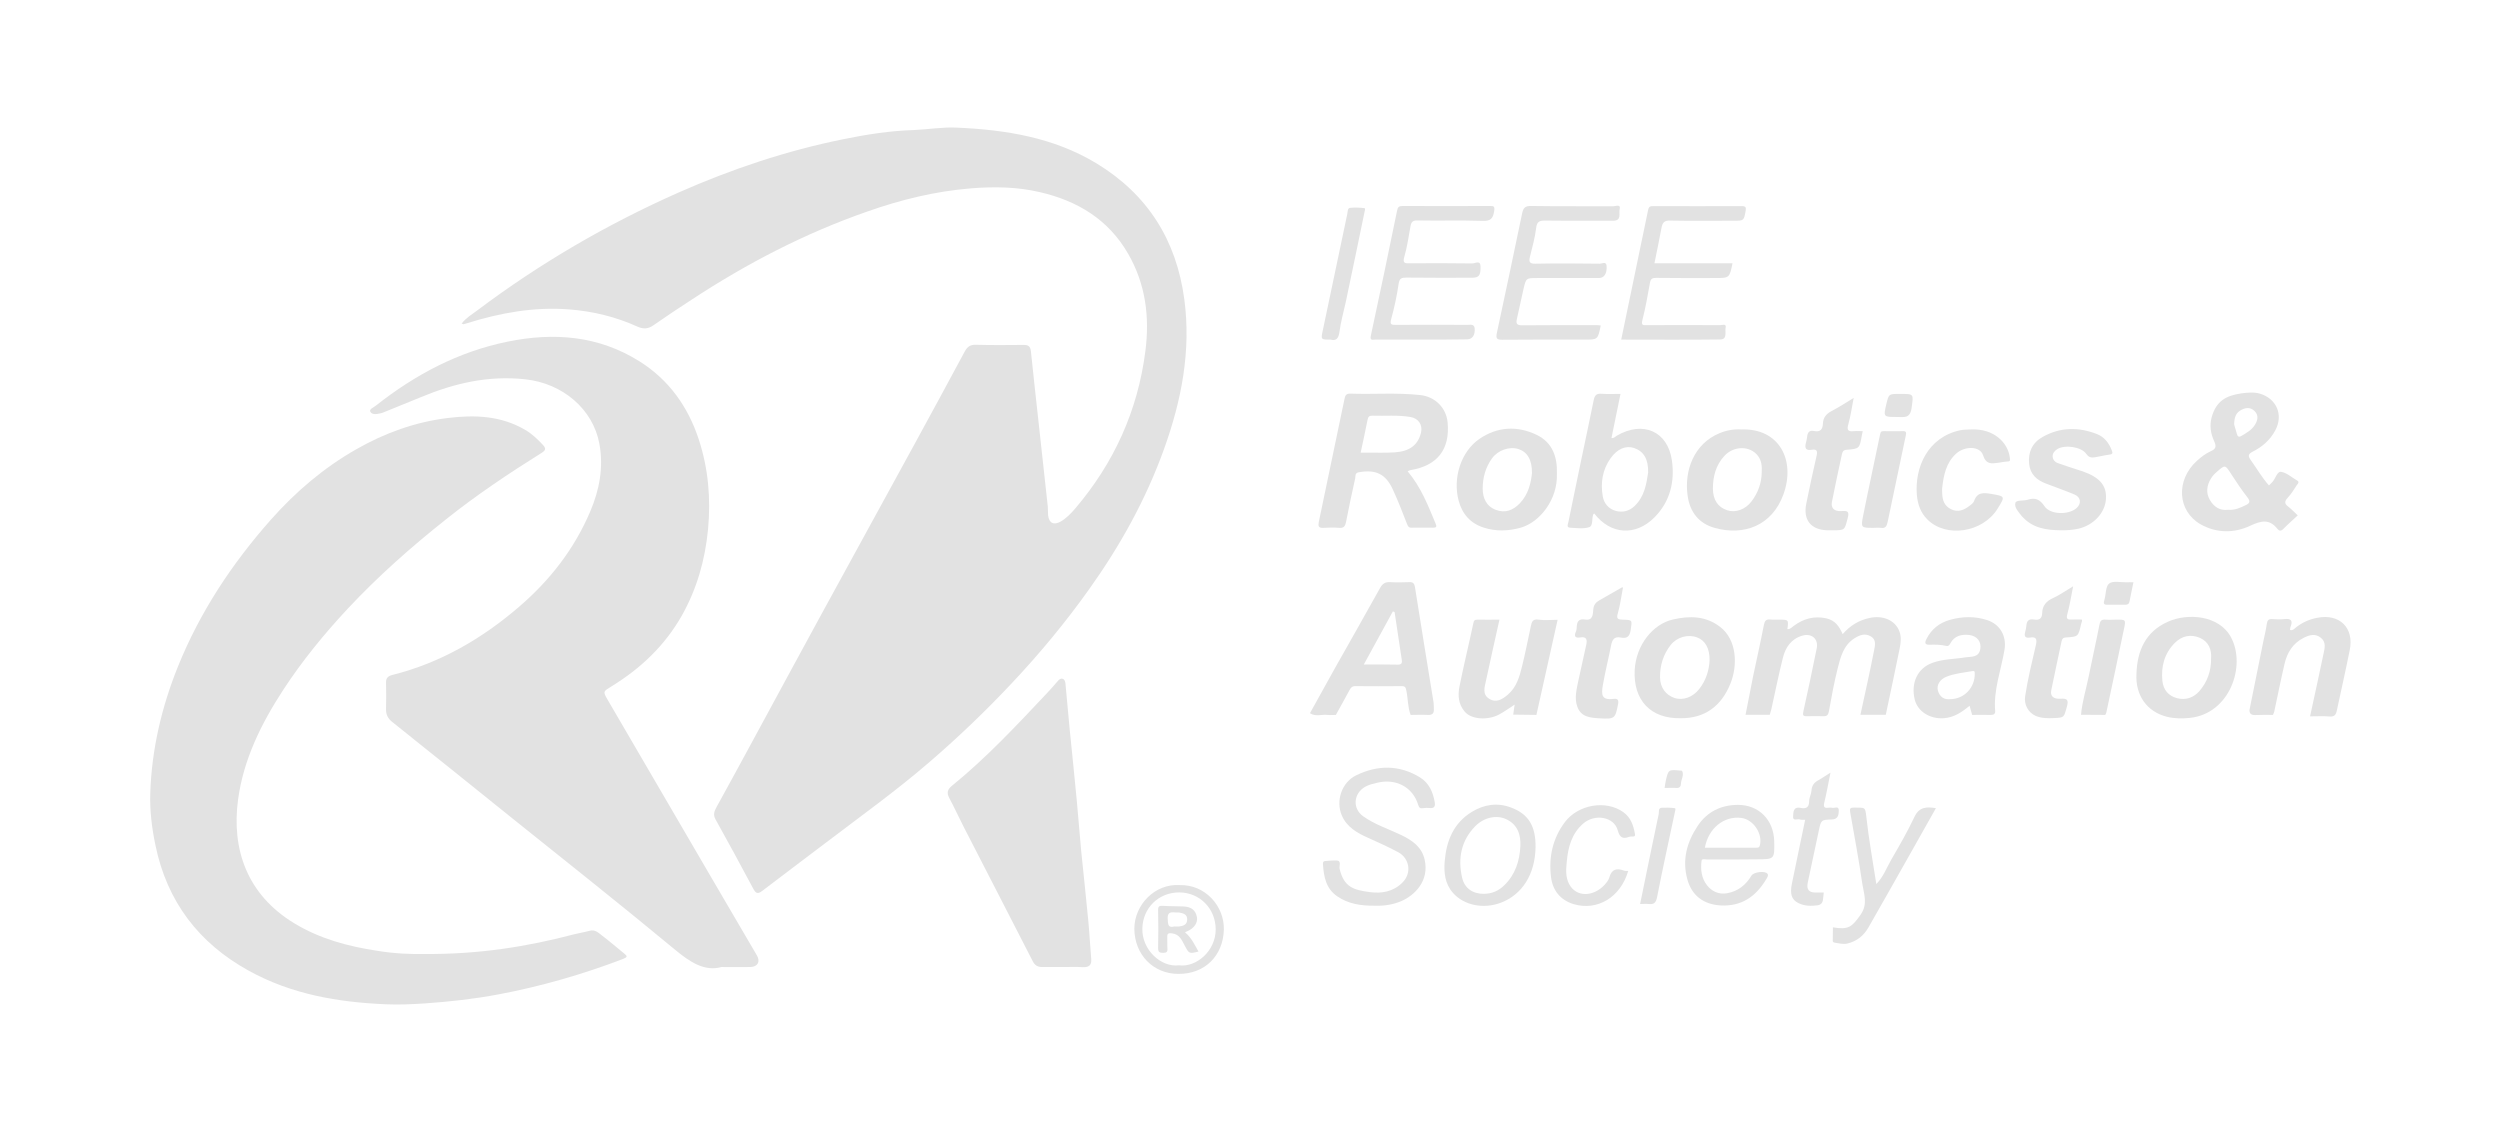 <?xml version="1.0" encoding="utf-8"?>
<!-- Generator: Adobe Illustrator 24.0.1, SVG Export Plug-In . SVG Version: 6.00 Build 0)  -->
<svg version="1.1" id="Layer_1" xmlns="http://www.w3.org/2000/svg" xmlns:xlink="http://www.w3.org/1999/xlink" x="0px" y="0px"
	 viewBox="0 0 1745.3 792" style="enable-background:new 0 0 1745.3 792;" xml:space="preserve">
<style type="text/css">
	.st0{fill:#E2E2E2;}
</style>
<g>
	<path class="st0" d="M322.3,225.9c3-4,7.2-6.4,10.9-9.2c43.6-32.8,90.5-60.1,140.3-82.2c37.1-16.4,75.5-29.3,115.2-37.3
		c16.1-3.3,32.5-5.9,49.1-6.4c10-0.4,20-2.2,30.1-1.7c34.2,1.5,67.5,6.8,97.5,24.9c35.8,21.7,55.9,53.7,61.4,95
		c4.8,36-2,70.6-14.1,104.3c-12.7,35.4-30.8,67.9-52.6,98.4c-16.4,23-34.3,44.6-53.6,65.1c-18.2,19.4-37.4,37.8-57.5,55.1
		c-23.5,20.3-48.8,38.4-73.5,57.2c-14.4,11-29,21.8-43.3,32.8c-3.4,2.6-4.6,1.7-6.4-1.6c-8.6-16.2-17.4-32.3-26.3-48.3
		c-1.9-3.4-0.7-5.9,0.8-8.7c8.8-16,17.6-32.1,26.3-48.2c15.6-28.7,31.1-57.5,46.8-86.2c21.7-39.8,43.6-79.5,65.3-119.3
		c11.7-21.4,23.3-42.8,34.8-64.2c1.8-3.3,3.8-4.8,7.7-4.7c11.2,0.3,22.3,0.2,33.5,0.1c3.3,0,4.6,1,5,4.5c1.5,15.1,3.3,30.3,4.9,45.4
		c2.3,21,4.6,42.1,6.9,63.1c0.2,2,0,4,0.2,6c0.7,5.5,4,7,8.8,4.3c4.1-2.4,7.3-5.8,10.3-9.3c27-31.8,43.5-68.2,48.8-109.6
		c3.1-23.9,0.2-46.8-12-68c-13.8-24-35.4-37-61.8-43.1c-15.9-3.7-32-3.9-48-2.6c-24.8,2-48.9,7.9-72.4,16.2
		c-43.6,15.2-84.2,36.3-122.7,61.6c-8.9,5.8-17.7,11.6-26.4,17.7c-3.7,2.6-6.9,2.9-11.1,1.1c-15.2-6.9-31.1-10.8-47.9-12.1
		c-24.5-1.9-48,2.4-71.1,9.6c-1,0.3-1.9,0.6-2.9,0.8C323.4,226.3,323.1,226.1,322.3,225.9z"/>
	<path class="st0" d="M503.7,675.1c-11.8,3.3-22-3.4-32.7-12.3c-38-31.5-76.7-62.1-115.2-93c-27.3-22-54.6-43.9-82-65.8
		c-2.9-2.3-4.4-5.1-4.3-8.9c0.2-6.2,0.1-12.3,0-18.5c-0.1-3.2,1.3-4.6,4.4-5.4c33.5-8.4,62.6-25.3,88.6-47.7
		c21.4-18.4,38.4-40.2,49.5-66.3c6.5-15.2,9.5-31.1,6.4-47.6c-4.5-24-25.6-42-51.7-44.8c-25.5-2.8-49.4,2.7-72.7,12.4
		c-8.7,3.6-17.5,7.1-26.3,10.7c-0.6,0.3-1.3,0.5-1.9,0.6c-2.6,0.6-6,1.3-7.3-1.1c-0.9-1.8,2.4-3,4-4.3
		c27.4-21.6,57.5-37.6,91.9-44.6c32.3-6.6,63.5-4.2,92.1,13.8c20.5,12.9,33.8,31.6,41.3,54.4c6.7,20.4,8.5,41.4,6.5,62.8
		c-2.1,21.6-7.8,41.7-18.5,60.6c-11.9,20.8-28.6,36.6-48.8,49c-6,3.7-6.2,3.6-2.7,9.6c24.3,41.6,48.5,83.2,72.8,124.8
		c10.4,17.8,20.9,35.7,31.3,53.5c2.5,4.3,0.7,7.9-4.5,8.1C518,675.2,512.2,675.1,503.7,675.1z"/>
	<path class="st0" d="M296.1,666c38.2,0.3,71.8-5.1,104.9-13.8c3.5-0.9,7.1-1.4,10.6-2.4c3.9-1.1,6.3,1.5,8.8,3.4
		c5.3,4,10.3,8.4,15.4,12.5c2.4,1.9,2.2,2.5-0.7,3.7c-28.3,10.8-57.3,19.2-87.1,24.8c-17,3.2-34.1,5.1-51.4,6.3
		c-9.1,0.6-18.3,1-27.3,0.6c-33.4-1.4-65.9-7-95.6-23.4c-35-19.3-57.1-48.3-65.2-87.7c-2.5-12-4-24.2-3.6-36.3
		c1-30.5,7.9-60,19.3-88.3c15.4-38.2,37.8-72,65-102.7c17.3-19.5,36.9-36.2,59.6-49.1c19.8-11.3,41-19,63.9-21.8
		c18.9-2.3,37.2-1.6,54.1,8.4c4.8,2.8,8.7,6.6,12.4,10.6c2,2.2,1.8,3.6-1,5.3c-23,14.4-45.6,29.5-66.9,46.5
		c-24.3,19.3-47.4,39.7-68.6,62.4c-16.5,17.7-31.7,36.3-44.9,56.5c-15.4,23.6-27.8,48.6-31.6,76.7c-4.6,34.4,6,66.2,39.3,86.4
		c18,10.9,37.6,16.1,58.1,19.2C275.6,665.8,287.7,666.2,296.1,666z"/>
	<path class="st0" d="M742,675.1c-4.8,0-9.7,0-14.5,0c-3.1,0-5.1-1.2-6.6-4.2c-16-31.3-32.1-62.4-48.1-93.6
		c-3.5-6.8-6.6-13.7-10.2-20.4c-1.8-3.4-1.1-5.8,1.8-8.2c24.3-19.7,45.5-42.5,66.9-65.2c2.5-2.6,4.8-5.4,7.2-8.1
		c0.9-1,1.9-2,3.4-1.5c1.4,0.5,1.7,1.9,1.9,3.2c1,10.8,2,21.6,3,32.4c1.6,16.4,3.4,32.8,4.9,49.2c1.1,11.8,2,23.6,3.1,35.4
		c1.6,16.1,3.4,32.1,4.9,48.2c0.9,9,1.3,18.1,2.1,27.1c0.4,4.4-1.6,6-5.9,5.8C751.3,674.9,746.6,675.1,742,675.1z"/>
	<path class="st0" d="M982.7,329c9.4,11.2,14.3,24,19.6,36.7c0.9,2.1,0.3,2.7-1.8,2.7c-5,0-10-0.1-15,0c-2.2,0.1-2.6-1.1-3.3-2.8
		c-3.1-8-6.2-16-9.8-23.8c-5-11-12-14.2-23.8-12.1c-2.9,0.5-2.2,2.8-2.5,4.2c-2.3,10.1-4.4,20.3-6.4,30.5c-0.6,2.9-1.5,4.4-4.8,4.1
		c-3.6-0.3-7.3-0.2-11,0c-3.5,0.2-3.8-1.3-3.2-4.2c6-28.6,11.9-57.2,17.9-85.7c0.4-1.9,0.8-3.9,4-3.8c16.3,0.6,32.6-0.8,48.9,1
		c10.3,1.1,18.1,8.8,19.1,19c1.8,18.9-7.1,30.3-25.9,33.4C984.2,328.3,983.6,328.6,982.7,329z M949.9,316c1.8,0,3.3,0,4.8,0
		c6.3,0,12.7,0.2,19-0.2c10.5-0.7,16.2-5.2,18.3-13.6c1.4-5.6-1.8-10.2-7.4-11.1c-8.8-1.5-17.6-0.6-26.4-0.9c-2.2-0.1-3.1,0.6-3.5,3
		C953.3,300.5,951.6,307.9,949.9,316z"/>
	<path class="st0" d="M1584,338.9c0.9-0.9,1.6-1.6,2.3-2.3c2.3-2.4,3.4-7.6,6.1-7.2c3.9,0.5,7.5,3.9,11.2,6c2,1.1,0.5,2.4-0.1,3.2
		c-2,3.1-3.9,6.2-6.4,8.9c-2.4,2.6-2.3,4.2,0.4,6.2c2.1,1.6,3.9,3.6,6.6,6.1c-3.4,3.2-6.9,6.2-10.1,9.5c-1.6,1.7-3,1.3-4.1-0.1
		c-5.6-7.1-11.4-5.7-18.9-2.2c-11.2,5.3-23.5,5.3-34.6-0.9c-16.4-9.3-17.5-30.9-2.8-44.3c3-2.7,6.2-5.2,9.8-6.8
		c3.9-1.7,3.9-3.6,2.3-7.1c-2.4-5.3-3.3-11-1.6-16.9c3.1-10.7,9.5-14.8,20.8-16.4c3.9-0.5,8.7-1,12.7,0.2
		c11.7,3.4,16.6,14.8,10.9,25.5c-3.6,6.9-9.2,11.7-16,15.1c-3.1,1.6-3.1,3-1.4,5.5C1575.5,327,1579.1,333.4,1584,338.9z
		 M1555.4,355.9c4.7,0.4,8.6-1.4,12.5-3.3c2.6-1.2,3.3-2.5,1.2-5.2c-4-5.2-7.8-10.7-11.3-16.2c-4.4-6.9-4.3-7-10.4-1.6
		c-1.5,1.3-2.9,2.8-3.9,4.5c-3,4.8-3.6,10.1-0.7,15C1545.6,353.9,1549.8,356.6,1555.4,355.9z M1559.7,296.3c0.5,1.6,1.2,4.1,1.9,6.6
		c0.5,1.9,1.4,2.5,3.2,1.4c3.4-2,7-4,9.2-7.4c2.1-3.2,3.1-6.9-0.1-10c-3.1-3-6.8-2.3-10.1-0.2
		C1560.8,288.6,1559.8,291.7,1559.7,296.3z"/>
	<path class="st0" d="M1298.8,499c3.2-14.9,6.6-29.8,9.5-44.8c0.6-3.3,1.9-7.5-2.2-9.9c-4.2-2.5-8-0.9-11.6,1.4
		c-7.6,4.9-9.6,13.1-11.6,21c-2.5,9.9-4.3,19.9-6.1,29.9c-0.5,2.5-1.3,3.5-3.8,3.4c-3.8-0.1-7.7-0.1-11.5,0
		c-2.9,0.1-3.1-0.8-2.5-3.5c3.3-14.6,6.3-29.3,9.3-43.9c1.3-6.6-3.6-10.8-10.2-8.8c-7.7,2.3-11.6,8.2-13.4,15.3
		c-3,11.9-5.4,24-8.1,36.1c-0.3,1.3-0.8,2.5-1.1,3.8c-5.6,0-11.3,0-16.9,0c1.8-9,3.5-18,5.3-27c2.5-11.9,5.2-23.8,7.5-35.7
		c0.6-2.9,1.5-4.1,4.5-3.8c2,0.2,4,0,6,0.1c6.8,0,6.8,0,5.9,6.6c2,0.2,3.1-1.3,4.5-2.3c6.8-5,14.2-7.1,22.8-5.2
		c5.9,1.4,8.8,5.3,11.3,11c5.2-6,11.3-9.7,18.8-11.3c9.2-2,17.7,1.5,20.7,9.1c1.6,4,1.1,8.2,0.3,12.2c-3.1,15.5-6.5,30.9-9.7,46.3
		C1310.6,499,1304.7,499,1298.8,499z"/>
	<path class="st0" d="M984.8,499.1c-2.1-5.5-1.8-11.3-3-17c-0.5-2.1-0.7-3.1-3.2-3.1c-10.8,0.1-21.6,0.1-32.4,0
		c-2.3,0-3.2,1.1-4.1,2.8c-3.1,5.8-6.3,11.5-9.5,17.3c-2,0-3.9,0.2-5.8,0c-4.1-0.5-8.4,1.4-12.3-1.2c5.9-10.6,11.8-21.3,17.7-31.9
		c10.4-18.5,21-37,31.3-55.6c1.7-3,3.6-4.2,7-4c4.5,0.3,9,0.1,13.5,0c2.5-0.1,3.4,1,3.8,3.4c4.2,26.7,8.6,53.4,12.9,80
		c0.3,1.6,0.2,3.3,0.3,5c0.2,3.1-0.9,4.5-4.3,4.3C992.7,498.9,988.7,499.1,984.8,499.1z M973.6,427.3c-0.4-0.1-0.8-0.3-1.2-0.5
		c-6.7,12.2-13.3,24.3-20.3,37.1c8.4,0,15.9-0.1,23.4,0.1c2.8,0.1,3.5-0.9,3.1-3.4C976.9,449.5,975.2,438.4,973.6,427.3z"/>
	<path class="st0" d="M1131.3,275c-2.2,10.5-4.2,20.5-6.3,30.8c1.7,0.3,2.7-1,3.8-1.7c18.2-10.5,35.5-3.1,38.4,17.4
		c2.1,14.8-1.3,28.8-12.3,39.8c-13.2,13.2-30.6,11.9-41.9-2.8c-0.2,0.2-0.6,0.3-0.7,0.6c-1.2,3,0,8-2.8,8.9c-4,1.4-8.9,0.6-13.3,0.4
		c-2.8-0.1-1.6-2.5-1.3-3.8c2.6-12.9,5.3-25.8,8-38.8c3.2-15.5,6.6-31,9.7-46.5c0.7-3.4,2-4.7,5.5-4.4
		C1122.2,275.2,1126.4,275,1131.3,275z M1150.6,329.9c0.2-9.4-3.1-14.8-9.7-17.1c-5.8-2-11.8,0.5-16.5,7.1c-5.7,8-7.1,17.1-5.5,26.5
		c0.8,5,4.1,8.9,9.2,10.3c4.7,1.2,9.1,0.2,12.9-3.3C1148.1,346.7,1149.4,337.8,1150.6,329.9z"/>
	<path class="st0" d="M1131.8,237.1c6.3-30.5,12.6-60.5,18.8-90.6c0.5-2.3,1.5-2.6,3.4-2.6c20.7,0,41.3,0.1,62,0
		c2.6,0,3.1,0.8,2.7,3.2c-1.3,7-1.2,7-8.4,7c-14.8,0-29.7,0.2-44.5-0.1c-3.8-0.1-5.1,1.3-5.8,4.7c-1.5,8.3-3.3,16.5-5,25.1
		c18.2,0,36.3,0,54.5,0c-2.1,10.3-2.1,10.3-12.2,10.3c-13.7,0-27.3,0.1-41-0.1c-2.5,0-3.9,0.4-4.4,3.3c-1.6,8.8-3.1,17.6-5.3,26.1
		c-1,4,0.6,3.6,3.2,3.6c17-0.1,34-0.1,51,0c1.4,0,4.6-1.3,3.9,1.7c-0.6,2.9,1.4,8.2-3.7,8.3C1177.9,237.3,1155,237.1,1131.8,237.1z"
		/>
	<path class="st0" d="M1215.7,299.8c26.5-0.9,37.9,21.5,29.4,45.2c-7.9,22-27.7,29.3-48.2,23.5c-10.9-3.1-17.1-11-18.7-22.2
		c-2.6-17.7,4.4-36.6,22.3-43.9C1205.5,300.3,1210.7,299.5,1215.7,299.8z M1229.9,329.7c0.2-4,0-8-2.6-11.4
		c-5.4-7.2-16.8-7.3-23.5,0c-5.9,6.4-8,14.3-8,22.9c0.1,7.7,3.4,12.8,9.9,15c5.9,2,12.8-0.5,17.1-6.2
		C1227.3,344,1229.8,337.3,1229.9,329.7z"/>
	<path class="st0" d="M991.9,237.1c-10.7,0-21.3,0-32,0c-1.7,0-3.6,0.8-2.9-2.7c6.3-29,12.3-58.1,18.3-87.2c0.5-2.7,1.3-3.4,4-3.4
		c20.3,0.1,40.6,0.1,60.9,0c2.7,0,3.4,0.2,2.9,3.6c-0.8,5.2-2.5,7-8.1,6.8c-15.1-0.5-30.3,0-45.5-0.3c-3.3-0.1-4.3,1.2-4.8,4
		c-1.3,7.1-2.3,14.4-4.3,21.3c-1.5,4.9,0.8,4.7,4.1,4.6c14.5-0.1,29-0.1,43.5,0.1c1.8,0,5.5-2.5,5.6,2.1c0.1,6.5-1.1,7.9-6.3,7.9
		c-15.2,0-30.3,0.1-45.5-0.1c-3.3,0-4.8,0.4-5.4,4.4c-1.2,8.3-3,16.6-5.2,24.6c-1.1,4,0.4,4,3.4,4c16.7-0.1,33.3-0.1,49.9,0
		c2,0,4.7-0.8,5,2.5c0.4,4.7-1.7,7.6-5.3,7.6C1013.5,237.1,1002.7,237.1,991.9,237.1z"/>
	<path class="st0" d="M1491.5,470.5c0.5-16.2,6.3-29.4,21.8-36.4c13.9-6.3,35.9-4.7,44.2,10.8c10.7,19.9-0.8,53.5-28.9,56.3
		c-5.3,0.5-10.6,0.5-15.8-0.8C1498.8,496.9,1490.7,485.4,1491.5,470.5z M1543.6,459.7c0.5-6.2-1.7-11.7-7.8-14.4
		c-6.3-2.7-12.4-1.5-17.4,3.4c-7.4,7.4-9.8,16.5-8.8,26.7c0.7,6.2,4.2,10.4,10.2,12c6.1,1.6,11.6-0.3,15.7-5
		C1540.9,476.1,1543.7,468.6,1543.6,459.7z"/>
	<path class="st0" d="M1117.5,227.2c-2,10-2,9.9-11.7,9.9c-19,0-38-0.1-57,0.1c-3.9,0-4.6-0.9-3.8-4.8c6-27.8,11.8-55.5,17.6-83.3
		c0.8-3.8,1.9-5.4,6.3-5.3c19.2,0.3,38.3,0.1,57.5,0.2c1.5,0,5.3-1.8,4.3,2.2c-0.7,2.8,1.7,7.9-4.6,7.9c-15.7-0.1-31.3,0.1-47-0.1
		c-4-0.1-6.2,0.4-6.7,5.3c-0.8,6.7-2.7,13.3-4.3,19.9c-0.8,3.3-0.6,5,3.8,4.9c15-0.3,30-0.2,45,0c1.5,0,4.4-1.9,4.7,1.5
		c0.4,5.4-1.7,8.5-5.4,8.5c-14.3,0-28.7,0-43,0c-7.8,0-7.8,0-9.6,7.6c-1.6,7.1-3.1,14.2-4.7,21.3c-0.7,3.2,0.4,4.1,3.7,4.1
		c17.5-0.2,35-0.1,52.5-0.1C1115.8,227,1116.7,227.1,1117.5,227.2z"/>
	<path class="st0" d="M1086.9,330.6c0.7,18.1-11.9,34-25.3,37.8c-8.7,2.4-17.3,2.7-25.9-0.1c-9.2-3-14.9-9.4-17.4-18.8
		c-4.2-15.8,1.6-34.2,14.5-43.1c12.6-8.6,26.5-9.3,40-2.8C1083.8,308.9,1087.3,319,1086.9,330.6z M1069.5,330.3
		c0.1-9.4-3.3-14.8-9.4-16.8c-6.3-2-14.3,0.7-18.5,6.5c-4.5,6.2-6.5,13.5-6.5,21c0,6.6,2.4,12.4,9.3,15c6.6,2.4,11.9,0.2,16.6-4.6
		C1067.1,345,1068.8,337,1069.5,330.3z"/>
	<path class="st0" d="M1173.5,501.4c-21.4,0.5-33.3-12.8-32.3-33.5c0.9-17.6,12.7-32.2,26.6-35.4c11.7-2.7,22.9-2.6,33,5.1
		c11.8,9,12.4,26.8,7.3,39.5C1201.8,492.9,1190.2,501.5,1173.5,501.4z M1193.5,460.9c0.1-8.3-3.1-13.8-8.7-15.9
		c-6.3-2.4-14-0.3-18.4,5.2c-5.2,6.6-7.6,14.3-7.5,22.7c0.1,7.2,4.1,12.4,10.2,14.4c5.9,1.9,12.7-0.6,17.1-6.2
		C1191.1,474.9,1193.2,467.7,1193.5,460.9z"/>
	<path class="st0" d="M1376.8,499.1c-0.6-2-1.1-4-1.8-6.4c-5.4,4.5-10.9,8.2-18,8.7c-9.6,0.7-18.3-4.7-20.3-13.1
		c-2.8-11.7,2.1-21.8,12.2-25.5c7.6-2.8,15.5-2.6,23.3-3.9c4-0.6,9.3,0.3,10.3-5.9c0.8-5-2.2-9-7.7-9.7c-5.4-0.6-10.3,0.5-13.2,5.8
		c-0.7,1.3-1.4,2.2-3,1.8c-3.8-0.9-7.6-0.9-11.4-0.8c-3.1,0.1-3.8-1-2.4-3.8c3.5-7,9-11.5,16.6-13.6c8.7-2.4,17.3-2.6,25.9,0.2
		c9.1,3,13.6,11.2,12.1,20.6c-2.4,14.4-7.9,28.4-6.5,43.4c-0.3,2.3-2,2.2-3.7,2.2C1385,499,1380.9,499.1,1376.8,499.1z
		 M1361.6,488.1c9.7-0.1,17.3-8.2,17-18c0-1,0-1.9-1.6-1.6c-6.1,1.1-12.4,1.6-18.3,4c-4.4,1.8-6.9,5.8-5.8,9.7
		C1354.2,486.6,1357.3,488.6,1361.6,488.1z"/>
	<path class="st0" d="M1570.4,495.7c3.2-15.7,6.3-31.4,9.5-47.1c0.9-4.4,2-8.7,2.6-13.1c0.4-2.5,1.3-3.5,3.8-3.3
		c2.8,0.2,5.7,0.3,8.5,0c4.9-0.6,6,1.3,4.2,5.6c-0.2,0.6-0.2,1.3-0.3,2c2.1,0.6,3.1-1,4.3-1.9c4.4-3.4,9.3-5.6,14.7-6.6
		c15.6-3.1,25.9,7,22.7,22.6c-2.8,14-6,28-9,42.1c-0.6,2.9-1.6,4.5-5.1,4.2c-4.4-0.4-8.9-0.1-13.6-0.1c3.2-14.8,6.4-29.2,9.4-43.7
		c0.8-3.8,2-8-1.8-11.1c-4-3.3-8.1-2-12.1,0c-7.5,3.8-11.5,10.3-13.3,18.1c-2.6,11.1-4.8,22.2-7.2,33.4c-0.2,0.8-0.6,1.5-0.9,2.3
		c-4.2,0-8.5-0.1-12.7,0.1C1571.4,499.2,1570.4,498,1570.4,495.7z"/>
	<path class="st0" d="M1056.4,498.9c0.3-2.3,0.6-4.5,1-7c-3.8,2.4-7.2,5-11,7c-7.7,4-18.9,3.5-23.7-1.9c-4.7-5.4-5-11.6-3.8-17.8
		c2.9-14.6,6.5-29.1,9.6-43.8c0.4-2.1,0.9-2.9,3-2.8c5,0.1,9.9,0,15.3,0c-3.2,14.4-6.4,28.5-9.4,42.6c-0.9,4.4-2.8,9.5,2.2,12.6
		c4.9,3.1,9.1,0.5,13-2.8c6.2-5.3,8.2-12.6,10-19.9c2.3-9.3,4.1-18.6,6.1-27.9c0.6-3,1.3-5.3,5.5-4.6c4.2,0.6,8.6,0.1,13.2,0.1
		c-4.9,22.1-9.9,44.3-14.8,66.4C1067.2,499,1061.8,498.9,1056.4,498.9z"/>
	<path class="st0" d="M960,632.3c-10.1,0.1-18.8-1.3-26.5-6.6c-7.8-5.4-9.3-13.5-9.9-22.1c-0.1-1.2-0.1-2.4,1.6-2.5
		c2.6-0.2,5.4-0.5,7.9-0.4c3.6,0.1,1.7,3.9,2.1,5.8c3,12.8,9.7,14.8,21.1,16.3c8.1,1.1,16.2-0.2,22.6-6.5c7.2-7,4.8-17.3-2.7-21.3
		c-6.8-3.7-13.9-6.8-20.9-10c-7.7-3.4-15-7.5-18.5-15.6c-4.5-10.3-0.1-23.3,10.1-28.2c14.9-7.2,30-7.3,44.4,1.5
		c6.3,3.9,9.1,10.2,10.3,17.3c0.5,2.8-0.2,4.5-3.6,4.1c-1.5-0.2-3-0.1-4.5,0.1c-1.9,0.3-2.7-0.1-3.4-2.2
		c-3.7-12.5-15.6-18.8-28.8-15.5c-2.9,0.7-5.7,1.3-8.3,2.8c-8.1,4.7-9,15.1-1.3,20.6c8.1,5.8,17.7,8.8,26.6,13.1
		c7.7,3.7,14.3,8.3,16.3,17.2c3.3,14.9-7,24.8-16.3,28.9C972.2,631.7,965.7,632.5,960,632.3z"/>
	<path class="st0" d="M1438.6,370.2c-9.8-0.1-19.2-1.4-26.4-9.1c-0.2-0.2-0.5-0.5-0.7-0.7c-2.2-2.9-5.5-6.1-4.5-9.4
		c0.7-2.1,5.6-1.2,8.5-2.1c5.3-1.7,8.5-0.4,11.8,4.5c4,6,16.7,6.2,22.3,1.4c3.6-3.1,3.2-7.6-1.2-9.5c-6.7-2.8-13.5-5.2-20.3-7.8
		c-6.3-2.4-10.7-6.4-11.5-13.5c-0.9-8.3,2.2-14.9,9.3-18.9c12.3-7,25.3-7.1,38.2-2c4.9,2,8.1,6,10.1,11.1c0.8,2,0.9,2.9-1.7,3.2
		c-3.3,0.4-6.5,1.3-9.8,1.8c-2.4,0.4-4.3,0.4-6.2-2.3c-3.4-5-14.9-6.6-20.2-3.4c-1.9,1.2-3.4,2.9-3.3,5.2c0.1,2.3,1.7,4,3.9,4.7
		c4.3,1.5,8.7,3,13.1,4.4c1.3,0.4,2.5,0.8,3.8,1.2c12.2,4.3,17,10,16.4,19.4c-0.6,9.7-8.7,18.3-19.2,20.7
		C1446.8,370,1442.7,370.3,1438.6,370.2z"/>
	<path class="st0" d="M1375.8,299.8c16.4-0.8,26.1,9.5,27.3,19.7c0.2,1.9,0.4,2.7-1.8,2.7c-2.2,0.1-4.3,0.6-6.4,0.9
		c-4.7,0.6-8.4,1.2-10.5-5.3c-2.1-6.5-12.7-6.6-18.8-1.1c-7,6.4-8.7,15-9.7,23.8c-0.2,1.3,0,2.7,0,4c0.1,4.8,1.6,8.8,6.2,11
		c4.8,2.4,9,0.6,12.9-2.4c1.2-0.9,2.6-1.9,3.1-3.2c2.2-6.4,6.5-6,12-5.1c9.8,1.7,9.9,1.6,4.4,10.4c-10.4,16.7-36,20.5-49,7.4
		c-4.7-4.7-6.7-10.5-7.3-17c-1.6-19.4,7.6-40.3,30.1-45.2C1371,299.8,1373.8,300,1375.8,299.8z"/>
	<path class="st0" d="M1212.9,600c-7.2,0-14.3,0-21.5,0c-1.2,0-3.3-0.7-3.5,0.9c-0.8,6-0.1,12.1,3.7,17c3.4,4.4,8.3,6.7,14,5.7
		c7.6-1.3,13.2-5.7,17.1-12.3c1.6-2.6,9.7-3.6,11.3-1.2c0.8,1.2-0.4,2.7-1.1,3.9c-7.2,12-17.2,18.9-31.8,18.1
		c-11.7-0.7-20-6.8-23.1-18.1c-3.8-13.7-0.4-26.1,7.3-37.6c6.6-9.8,16.2-14.4,27.8-14.5c14.7-0.1,25.1,10.4,25.5,25.2
		c0.3,12.8,0.3,12.8-12.4,12.8C1221.9,600,1217.4,600,1212.9,600z M1190.2,591.8c12,0,24,0,35.9,0c1.2,0,2.1,0,2.5-1.6
		c2.1-8.2-4.6-18.2-13-19.2C1203.5,569.5,1192.7,578.2,1190.2,591.8z"/>
	<path class="st0" d="M1294.1,277.8c-1.3,6.6-2.1,12.5-3.7,18.2c-1.2,4.1-0.4,5.5,3.8,5c2-0.2,4,0,6.2,0c-0.2,1.1-0.4,2-0.6,2.9
		c-1.6,9.2-1.6,9.4-10.7,10.1c-2.7,0.2-2.9,1.9-3.3,3.5c-2.4,11-4.7,21.9-6.9,32.9c-0.8,4.2,1.5,6.7,6.5,6.4c4.1-0.3,5.9-0.1,4.5,5
		c-2.2,8.3-1.8,8.4-10.4,8.4c-1.3,0-2.7,0-4,0c-11.4-0.4-16.8-7.3-14.5-18.6c2.3-11.1,4.6-22.3,7.2-33.4c0.8-3.4,0.1-4.8-3.4-4.2
		c-4.1,0.7-5-1.1-4.1-4.7c0.4-1.5,0.8-2.9,0.9-4.4c0.3-3,1.5-4.7,4.8-4c4.3,0.9,6.1-1.1,6.2-5.1c0.2-4.3,2.3-6.8,6-8.8
		C1283.6,284.4,1288.4,281.3,1294.1,277.8z"/>
	<path class="st0" d="M1133,410.4c-1.2,6-1.9,12.1-3.6,17.9c-1.2,3.9,0.4,4.2,3.4,4.3c7.1,0.2,6.6,0.2,5.6,7.3
		c-0.7,4.6-2.7,6-6.8,5.2c-4.8-1-6.1,1.6-6.9,5.6c-1.8,9.2-4.1,18.3-5.7,27.5c-1.2,6.8-1,10.8,7.5,9.7c3.1-0.4,3.6,1,3.1,3.7
		c-1.9,10-2.4,10.5-12.6,9.9c-6.5-0.4-13.3-0.7-15.9-8.3c-2.1-6-0.4-12.1,0.8-18.1c1.8-8.3,3.7-16.6,5.5-25c0.7-3.3,0.4-5.9-4.2-5.1
		c-3.6,0.6-4.5-0.9-3-4.1c0.5-1.2,0.5-2.6,0.6-3.9c0.3-3.6,1.9-5.1,5.7-4.5c5.7,1,5.5-3.9,5.8-7c0.3-3.4,1.8-5,4.4-6.5
		c5.3-3,10.6-6.1,15.9-9.1C1132.8,410.1,1132.9,410.3,1133,410.4z"/>
	<path class="st0" d="M1447.3,409.3c-1.5,7.4-2.4,13.4-4,19.2c-0.9,3.3-0.3,4.2,2.9,4c2.4-0.1,4.8,0,7.2,0c0.4,1.2-0.3,2-0.5,3
		c-2,8.9-2,9-10.5,9.5c-2.2,0.1-2.8,1-3.2,2.8c-2.4,11.4-4.9,22.8-7.2,34.2c-0.8,3.9,1.5,6.1,6.4,5.8c4.8-0.3,5.9,0.7,4.5,5.7
		c-2.1,7.3-1.6,7.5-9,7.8c-4.3,0.2-8.7,0.2-12.7-1.5c-5.4-2.4-8.3-8-7.4-13.8c1.8-12,4.8-23.9,7.5-35.7c0.9-4,0.3-6-4.2-5.2
		c-3.3,0.5-4.1-0.9-3.3-3.9c0.3-1.3,0.7-2.6,0.8-3.9c0.2-3.4,1.3-5.5,5.3-4.8c3.5,0.6,5.7-0.4,5.8-4.6c0.1-5.1,2.9-8.3,7.6-10.4
		C1437.7,415.5,1441.8,412.6,1447.3,409.3z"/>
	<path class="st0" d="M1072,591.5c-0.3,18.7-9.2,33-24.2,38.7c-12.1,4.6-25.7,1.9-33.4-6.8c-5.7-6.4-6.5-14.3-5.8-22.4
		c1.2-14.2,6.3-26.5,18.9-34.2c8.5-5.2,17.9-6.7,27.5-3C1067.1,568.3,1072.2,576.8,1072,591.5z M1036,624c5.6-0.1,10.1-2,14.2-6
		c7.7-7.5,10.7-17,11.2-27.3c0.4-7.9-1.9-15.2-10.1-18.9c-6.6-3-15.3-1.2-21.4,5c-9.9,10.1-12.2,22.5-9.2,35.8
		C1022.4,620.3,1028.4,624.1,1036,624z"/>
	<path class="st0" d="M1279.6,647.4c10.8,1.8,13.2-0.1,19.3-8.8c5.3-7.5,2.3-14.5,1.2-21.7c-2.4-16.8-5.6-33.5-8.5-50.2
		c-0.4-2.2,0.3-3,2.6-2.9c7.7,0.2,7.9-0.9,8.7,6.2c1.7,15.6,4.5,31,7,47.2c5-5.2,7.2-11.4,10.4-17c5.7-9.8,11.4-19.7,16.2-29.9
		c3.3-7,8.4-7.2,15-6.1c-4.9,8.8-9.7,17.3-14.6,25.9c-10.8,19.1-21.5,38.2-32.4,57.2c-3.3,5.8-8.1,9.8-14.8,11.4
		c-3.1,0.7-5.9-0.2-8.8-0.6c-1.8-0.3-1.4-1.5-1.4-2.6C1279.6,652.8,1279.6,650.1,1279.6,647.4z"/>
	<path class="st0" d="M1136.7,608c-5.4,18.5-21.6,28.1-38.1,23.2c-9.5-2.9-14.7-9.8-15.8-18.9c-1.7-13.8,1.1-27,9.7-38.4
		c9.3-12.3,28.7-15.6,40.8-6.9c5.3,3.8,7,9.3,8.1,15.2c0.3,1.5-0.4,1.8-1.5,1.8c-0.8,0.1-1.7-0.1-2.5,0.2c-4.5,1.7-6.6,0.6-8-4.5
		c-2.6-9.6-16.1-11.8-24.2-4.7c-8.1,7.1-10.5,16.6-11.4,26.5c-0.5,5.2-1,10.6,1.6,15.6c5.1,9.7,17.2,8.9,24.9,0.5
		c1.3-1.5,2.7-3.2,3.2-5c1.6-5.9,5.2-6.7,10.3-4.8C1134.6,608.1,1135.5,608,1136.7,608z"/>
	<path class="st0" d="M1277.9,539.4c-1.6,7.7-2.7,14.3-4.3,20.8c-0.7,3-0.2,4.1,2.8,3.7c0.8-0.1,1.8-0.2,2.5,0
		c1.6,0.6,4.9-1.8,4.8,2.1c-0.1,3-0.5,6-5,6.1c-7.4,0.2-7.4,0.4-9,8c-2.6,12-5.1,24.1-7.7,36.2c-0.9,4.5,0.7,6.7,5.2,6.8
		c1.9,0,3.9,0,6,0c-0.2,1.6-0.3,3.5-0.6,5.3c-0.3,2-1.6,3.3-3.6,3.6c-4.6,0.6-9.3,0.6-13.6-1.6c-4.8-2.4-5.9-6.5-4.4-13.7
		c3.1-14.7,6.1-29.5,9.2-44.4c-1.3-0.1-2.6,0.2-3.6-0.2c-1.7-0.7-5.1,1.4-4.8-2.1c0.2-2.8-0.1-7.1,5.3-6c3.7,0.8,5.9-0.3,5.9-4.7
		c0-2.4,1.4-4.8,1.6-7.2c0.2-3.7,1.9-6,5.2-7.6C1272.2,543.1,1274.5,541.5,1277.9,539.4z"/>
	<path class="st0" d="M1307.9,368.5c-8.6,0-8.9,0-7.2-8.5c3.8-19.1,8-38.1,11.9-57.1c0.4-1.9,1.3-1.9,2.7-1.9c4.3,0,8.7,0.1,13,0
		c2.3-0.1,2.7,0.7,2.2,2.9c-4.3,20.2-8.5,40.4-12.7,60.5c-0.6,2.8-1.5,4.7-4.8,4.1C1311.3,368.3,1309.6,368.5,1307.9,368.5z"/>
	<path class="st0" d="M1452.8,499c0.8-9,3.5-17.6,5.3-26.5c2.4-12.1,5.2-24.1,7.5-36.1c0.5-2.9,1.4-4.1,4.4-3.8c2.5,0.2,5,0,7.5,0
		c6.5-0.1,6.7,0,5.3,6.4c-4,19.5-8.2,38.9-12.3,58.3c-0.1,0.6-0.5,1.2-0.8,1.8C1464,499,1458.4,499,1452.8,499z"/>
	<path class="st0" d="M928.9,237.1c-6.9,0-6.8,0-5.4-6.6c5.7-27.1,11.4-54.2,17.1-81.3c0.3-1.6,0.1-3.9,2-4.1
		c3.3-0.3,6.6-0.2,9.9,0.2c0.9,0.1,0.3,1.8,0.1,2.7c-4.3,21-8.7,41.9-13.1,62.9c-1.5,6.9-3.5,13.8-4.4,20.8
		C934.5,236.4,932.7,238.1,928.9,237.1z"/>
	<path class="st0" d="M823.5,617.9c17.9-0.5,31.3,14.7,30.9,31.1c-0.5,18-13,31-31.7,30.9c-17.6,0-30.6-13.4-30.8-31.4
		C791.9,631.6,806.3,616.8,823.5,617.9z M823.1,673.9c12,1.6,25.7-10,25.6-25.2c-0.1-14.4-11.1-25.6-25.4-25.7
		c-14.5,0-25.5,10.9-25.8,25.2C797.1,662.9,810.4,675.5,823.1,673.9z"/>
	<path class="st0" d="M1145,631.1c4.3-21.2,8.6-42,13-62.9c0.3-1.3-0.6-4.2,2.2-4.3c3-0.1,6-0.1,8.9,0.3c1,0.1,0.4,1.7,0.2,2.6
		c-4.2,19.9-8.6,39.7-12.5,59.7c-0.8,3.9-2.3,5-5.8,4.6C1149.1,630.9,1147.1,631.1,1145,631.1z"/>
	<path class="st0" d="M1324.3,291.1c-9.5,0-9.5,0-7.4-9c1.7-7.1,1.7-7.1,9.3-7.1c10.4,0,9.6-0.1,8.3,10
		C1333.4,292.6,1328.8,291,1324.3,291.1z"/>
	<path class="st0" d="M1489.4,406.5c-0.9,4.5-1.9,8.8-2.7,13.2c-0.3,1.8-1.2,2.5-3,2.5c-4.2,0-8.3-0.1-12.4,0
		c-2.8,0.1-2.9-1-2.2-3.4c1.2-3.9,0.8-9.4,3.3-11.4c2.6-2.1,7.9-0.8,12-0.9C1485.8,406.4,1487.3,406.5,1489.4,406.5z"/>
	<path class="st0" d="M1162.1,550.1c0.3-2,0.5-3.7,0.9-5.4c1.7-7.3,1.9-7.5,9.4-6.8c0.6,0.1,1.7,0,1.9,0.3c1.6,3.1-0.8,5.9-0.8,9
		c0,1.5-0.8,3.1-3.1,2.9C1167.7,549.9,1165.1,550.1,1162.1,550.1z"/>
	<path class="st0" d="M827.3,650.9c4.5,3.7,6.7,8.7,9.4,13.4c-6.6,1.6-6.5,1.6-9.6-4.1c-2-3.7-3.5-7.9-8.8-8.6
		c-2.4-0.3-3.5-0.1-3.4,2.5c0.1,2.7-0.1,5.3,0.1,8c0.2,2.4-0.6,3.1-3,3.1c-2.5,0-3.5-0.5-3.5-3.3c0.2-8.8,0.2-17.6,0-26.5
		c-0.1-2.8,1-3.2,3.5-3c4.6,0.3,9.3,0.2,14,0.4c5.7,0.2,8.7,2.6,9.6,7.5c0.7,3.9-2,7.8-6.7,9.8C828.5,650.2,828.1,650.5,827.3,650.9
		z M819.8,646.8c1.4,0,2.4,0.1,3.4,0c3-0.4,5.6-1.3,5.6-5c0-3.5-2.7-4.2-5.3-4.7c-1-0.2-2,0-3-0.1c-3.4-0.4-5.6,0-5.3,4.5
		C815.4,645.1,815.3,648,819.8,646.8z"/>
</g>
</svg>
